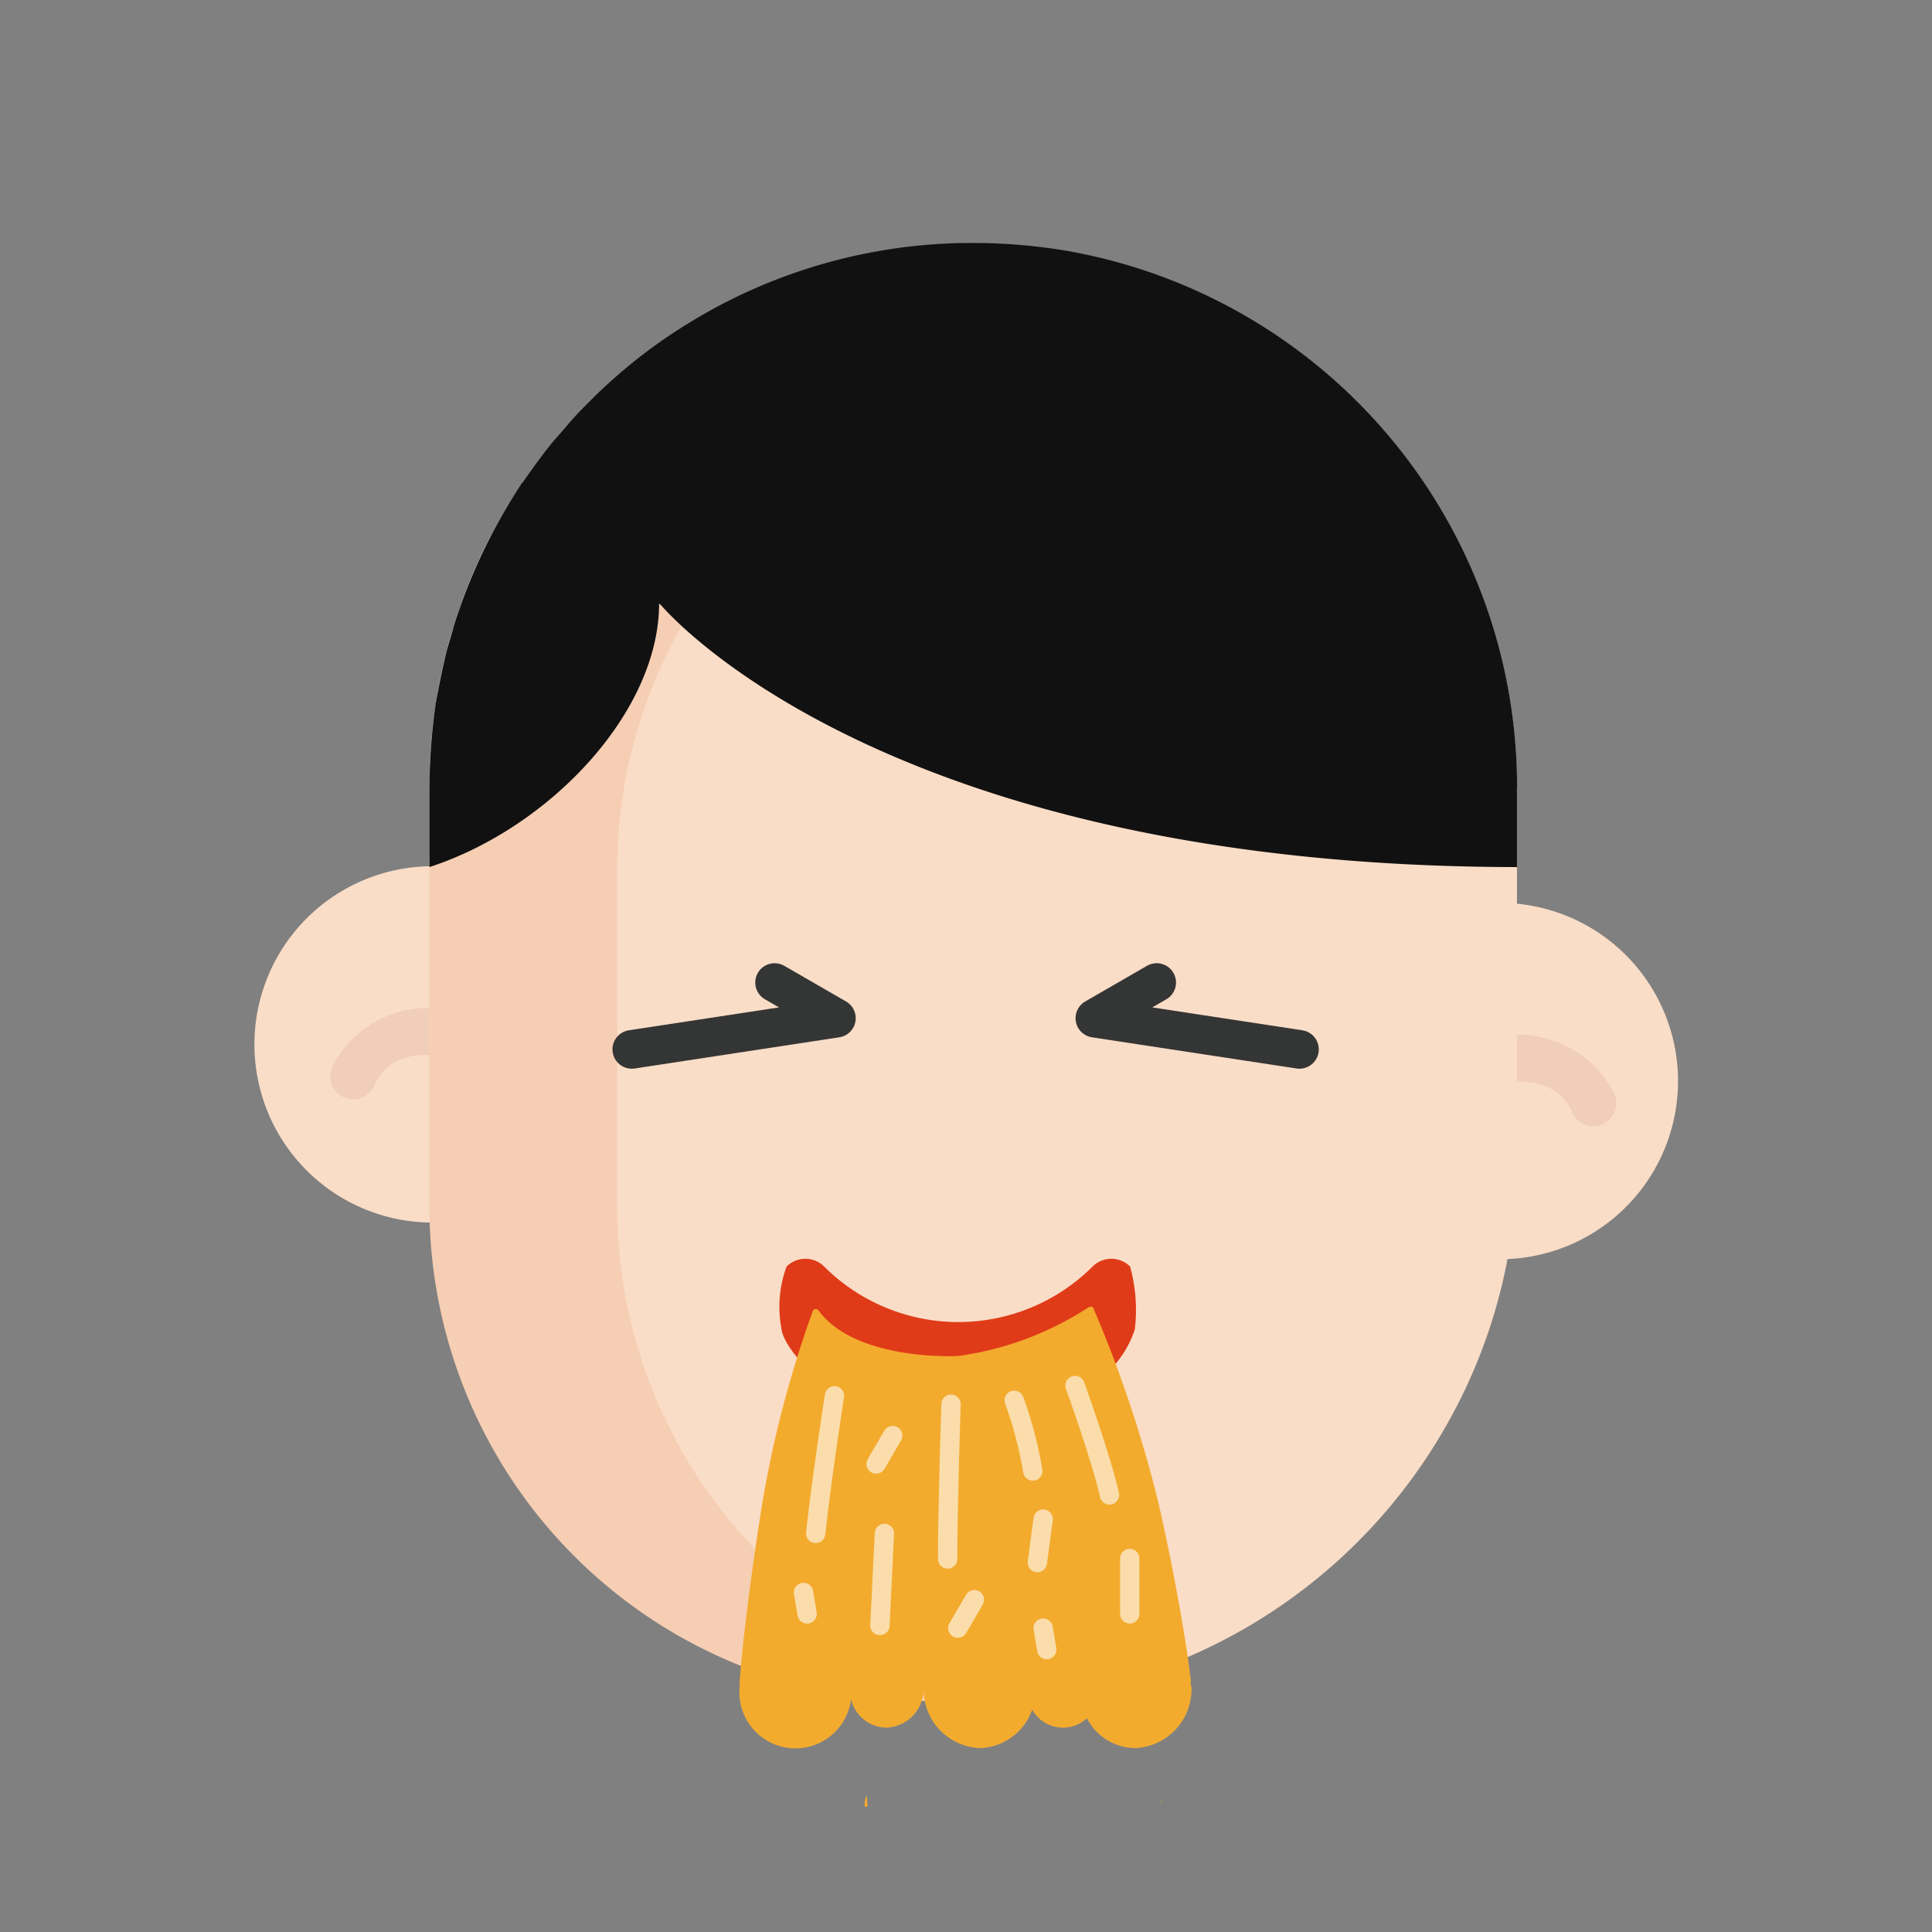 <svg xmlns="http://www.w3.org/2000/svg" width="50" height="50" viewBox="0 0 50 50">
    <rect x="0" y="0" width="50" height="50" fill="#808080" stroke="none"/>
    <defs>
        <style>
            .cls-1{fill:#f3ab2e}.cls-2{fill:#faddc7}.cls-3{fill:#f0ceb7}.cls-4{fill:#f6ceb3}.cls-5{fill:#111}.cls-6{fill:#e03b18}.cls-7,.cls-8,.cls-9{fill:none}.cls-7,.cls-8{stroke-linecap:round}.cls-7{stroke-miterlimit:10;stroke-width:.5px;opacity:.6;stroke:#fff}.cls-8{stroke:#343535;stroke-linejoin:round}
        </style>
    </defs>
    <g id="그룹_2502" data-name="그룹 2502" transform="translate(-678.021 -198.16)">
        <g id="그룹_2501" data-name="그룹 2501">
            <path id="패스_2389" d="M700.445 244.64a2.187 2.187 0 0 1 .022.267h-.067a.717.717 0 0 1 .045-.267z" class="cls-1" data-name="패스 2389"/>
            <path id="패스_2390" d="M708.077 244.818a.038.038 0 0 1-.012.022.658.658 0 0 0-.011-.212 1.729 1.729 0 0 1 .023.19z" class="cls-1" data-name="패스 2390"/>
            <path id="패스_2391" d="M700.467 244.907h-.067a.717.717 0 0 1 .045-.267 2.187 2.187 0 0 1 .022.267z" class="cls-1" data-name="패스 2391"/>
            <path id="패스_2392" d="M700.467 244.907h-.067a.717.717 0 0 1 .045-.267 2.187 2.187 0 0 1 .022.267z" class="cls-1" data-name="패스 2392"/>
            <g id="그룹_2500" data-name="그룹 2500">
                <path id="패스_2393" d="M716.275 221.562a4.669 4.669 0 0 1 .571-.035 4.611 4.611 0 0 1 .375 9.206c-.123.01-.249.016-.375.016z" class="cls-2" data-name="패스 2393"/>
                <path id="패스_2394" d="M690.138 229.7a4.559 4.559 0 0 1-.941.1 4.611 4.611 0 0 1-.43-9.2 4.145 4.145 0 0 1 .433-.021 4.67 4.67 0 0 1 .571.035z" class="cls-2" data-name="패스 2394"/>
                <path id="패스_2395" d="M719.257 227.306a.6.6 0 0 1-.546-.358c-.486-1.117-1.9-.73-1.96-.713a.6.6 0 1 1-.325-1.145 2.772 2.772 0 0 1 3.376 1.383.6.6 0 0 1-.308.783.587.587 0 0 1-.237.05z" class="cls-3" data-name="패스 2395"/>
                <path id="패스_2396" d="M687.161 226.611a.606.606 0 0 1-.237-.049.6.6 0 0 1-.308-.783 2.774 2.774 0 0 1 3.377-1.384.6.6 0 0 1-.323 1.146c-.153-.042-1.491-.372-1.963.712a.6.6 0 0 1-.546.358z" class="cls-3" data-name="패스 2396"/>
                <path id="패스_2397" d="M717.28 218.523v9.59a13.988 13.988 0 0 1-1.468 6.264q-.3.594-.645 1.154a14.09 14.09 0 0 1-9.284 6.4 14.845 14.845 0 0 1-2.681.251 14.065 14.065 0 0 1-14.068-14.068v-9.59a14.065 14.065 0 0 1 14.066-14.069 14.847 14.847 0 0 1 2.681.251 14.088 14.088 0 0 1 11.4 13.817z" class="cls-2" data-name="패스 2397"/>
                <path id="패스_2398" d="M704.357 241.95a12.8 12.8 0 0 1-15.223-12.562v-8.716a12.8 12.8 0 0 1 15.223-12.562 12.8 12.8 0 0 0-10.363 12.562v8.716a12.8 12.8 0 0 0 10.363 12.562z" class="cls-4" data-name="패스 2398"/>
                <path id="패스_2399" d="M717.28 218.523v2.077c-15.815-.02-21.609-6.156-22.151-6.778a.173.173 0 0 1-.05-.05c0 2.821-2.832 5.814-5.945 6.828v-2.019a16.036 16.036 0 0 1 .161-2.2c.08-.451.171-.9.281-1.355.06-.221.131-.442.191-.673a14.764 14.764 0 0 1 1.767-3.7s.02-.01.02-.02c.251-.362.512-.723.794-1.065.16-.18.311-.361.472-.542s.311-.331.471-.492a14.007 14.007 0 0 1 1.547-1.335c.341-.251.7-.492 1.064-.713a13.994 13.994 0 0 1 7.3-2.039 14.66 14.66 0 0 1 2.581.231c.03.01.07.01.1.02a14.088 14.088 0 0 1 11.4 13.817z" class="cls-5" data-name="패스 2399"/>
                <path id="패스_2400" d="M707.268 230.938a4.208 4.208 0 0 1 .122 1.626 2.651 2.651 0 0 1-1.141 1.442 7.5 7.5 0 0 1-3.762.882 5.144 5.144 0 0 1-3.046-.852c-.4-.28-1.152-1.022-1.2-1.511a3 3 0 0 1 .137-1.587.688.688 0 0 1 .972 0 4.918 4.918 0 0 0 6.947 0 .687.687 0 0 1 .971 0z" class="cls-6" data-name="패스 2400"/>
                <g id="그룹_2499" data-name="그룹 2499">
                    <path id="패스_2401" d="M708.857 241.831a1.523 1.523 0 0 1-1.457 1.569 1.41 1.41 0 0 1-1.249-.773.908.908 0 0 1-.618.245.923.923 0 0 1-.8-.464 1.477 1.477 0 0 1-1.352.992 1.514 1.514 0 0 1-1.455-1.571 1.008 1.008 0 0 1-.966 1.043.959.959 0 0 1-.914-.734 1.451 1.451 0 0 1-2.885-.309v-.09c.026-.515.168-1.936.528-4.3a28.41 28.41 0 0 1 1.365-5.344.086.086 0 0 1 .155-.013c.978 1.314 3.6 1.172 3.6 1.172a8.2 8.2 0 0 0 3.386-1.262c.052-.026.116-.013.129.039a32.359 32.359 0 0 1 1.661 4.957c.335 1.416.721 3.52.837 4.524a.776.776 0 0 1 .013.245.159.159 0 0 1 .022.074z" class="cls-1" data-name="패스 2401"/>
                    <path id="패스_2402" d="M699.617 234.284s-.328 2.093-.486 3.561" class="cls-7" data-name="패스 2402"/>
                    <path id="패스_2403" d="M702.634 234.5s-.088 2.591-.088 4.006" class="cls-7" data-name="패스 2403"/>
                    <path id="패스_2404" d="M705.843 234.017s.682 1.888.892 2.832" class="cls-7" data-name="패스 2404"/>
                    <path id="선_434" d="M.429 0L0 .736" class="cls-7" data-name="선 434" transform="translate(702.809 239.56)"/>
                    <path id="선_435" d="M.429 0L0 .736" class="cls-7" data-name="선 435" transform="translate(700.695 235.312)"/>
                    <path id="선_436" d="M0 0v1.433" class="cls-7" data-name="선 436" transform="translate(707.259 238.495)"/>
                    <path id="선_437" d="M.15 0L0 1.126" class="cls-7" data-name="선 437" transform="translate(704.868 237.474)"/>
                    <path id="선_438" d="M.115 0L0 2.382" class="cls-7" data-name="선 438" transform="translate(700.794 237.845)"/>
                    <path id="패스_2405" d="M704.269 234.4a10.486 10.486 0 0 1 .48 1.828" class="cls-7" data-name="패스 2405"/>
                    <path id="선_439" d="M0 0l.093.555" class="cls-7" data-name="선 439" transform="translate(698.816 239.373)"/>
                    <path id="선_440" d="M0 0l.093.555" class="cls-7" data-name="선 440" transform="translate(705.018 240.296)"/>
                </g>
                <path id="패스_2406" d="M694.372 225.318l5.295-.807-1.6-.923" class="cls-8" data-name="패스 2406"/>
                <path id="패스_2407" d="M711.651 225.318l-5.295-.807 1.6-.923" class="cls-8" data-name="패스 2407"/>
            </g>
        </g>
        <path id="사각형_2729" d="M0 0h50v50H0z" class="cls-9" data-name="사각형 2729" transform="translate(678.022 198.16)"/>
    </g>
</svg>
